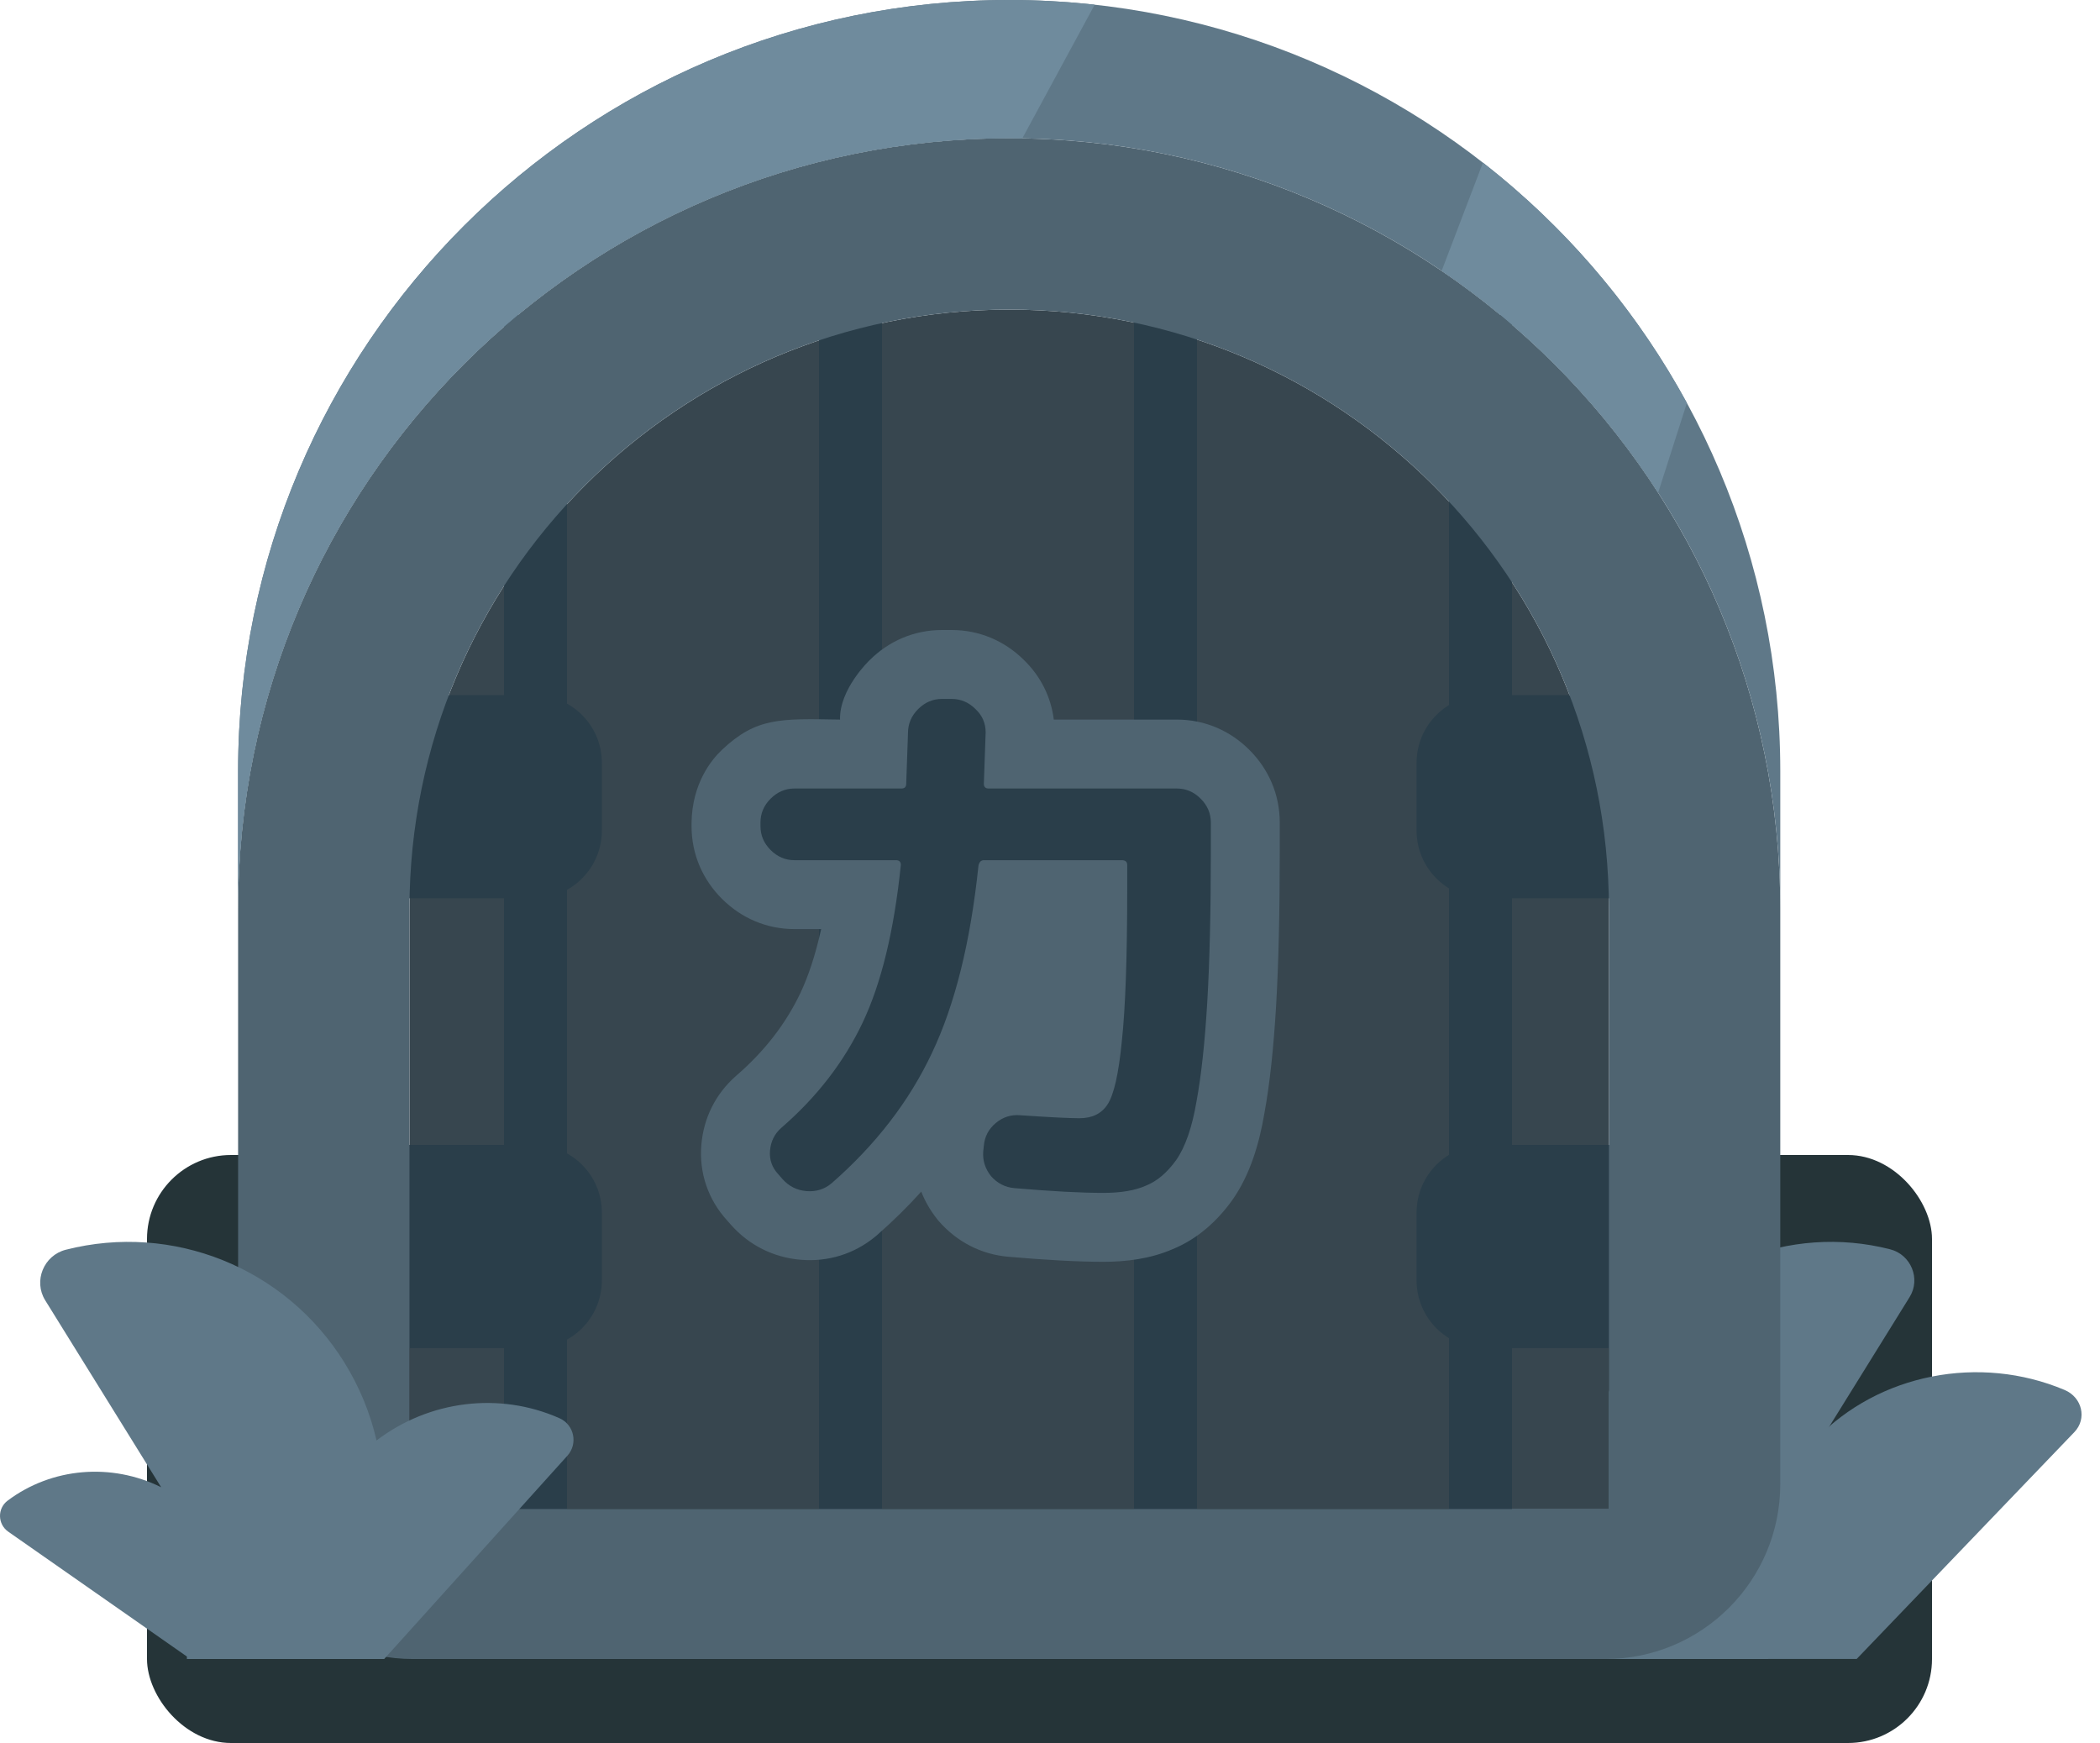 <svg width="100" height="83" viewBox="0 0 100 83" fill="none" xmlns="http://www.w3.org/2000/svg"><rect x="7" y="55" width="85" height="28" rx="4" fill="#253438"/><path d="M76.033 68.068C76.313 66.853 76.793 65.668 77.478 64.564C80.134 60.282 85.216 58.267 90.006 59.49C91.003 59.745 91.472 60.897 90.934 61.766L85.719 70.172C87.956 69.063 90.637 69.283 92.624 70.774C93.093 71.126 93.079 71.833 92.596 72.171L84.563 77.785C84.569 78.233 84.43 78.655 84.187 79H76.489C76.441 78.891 76.403 78.776 76.374 78.657L67.45 68.755C66.963 68.215 67.143 67.361 67.805 67.067C70.515 65.865 73.675 66.272 76.033 68.068Z" fill="#5F7888"/><path d="M83.824 74.5C83.946 72.35 84.832 70.237 86.457 68.544C89.47 65.404 94.272 64.484 98.313 66.188C99.154 66.542 99.39 67.559 98.779 68.196L88.414 78.998H80.561L73.577 71.776C73.141 71.324 73.302 70.61 73.895 70.365C76.746 69.186 80.151 69.858 82.302 72.082C82.999 72.802 83.508 73.628 83.824 74.5Z" fill="#5F7888"/><path d="M19.498 43.301C19.498 27.528 32.284 14.742 48.057 14.742C63.829 14.742 76.615 27.528 76.615 43.301V71.859H19.498V43.301Z" fill="#37464F"/><rect x="24" y="15" width="3" height="57.117" fill="#2A3E4A"/><rect x="39" y="15" width="3" height="57.117" fill="#2A3E4A"/><rect x="54" y="15" width="3" height="57.117" fill="#2A3E4A"/><rect x="69" y="15" width="3" height="57.117" fill="#2A3E4A"/><path d="M13.31 57.745C13.31 55.963 14.754 54.52 16.535 54.52H25.435C27.216 54.52 28.66 55.963 28.66 57.745V60.969C28.66 62.751 27.216 64.195 25.435 64.195H16.535C14.754 64.195 13.31 62.751 13.31 60.969V57.745Z" fill="#2A3E4A"/><path d="M13.31 36.327C13.31 34.545 14.754 33.102 16.535 33.102H25.435C27.216 33.102 28.66 34.545 28.66 36.327V39.552C28.66 41.333 27.216 42.776 25.435 42.776H16.535C14.754 42.776 13.31 41.333 13.31 39.552V36.327Z" fill="#2A3E4A"/><path d="M67.456 57.745C67.456 55.963 68.9 54.52 70.681 54.52H78.581C80.362 54.52 81.806 55.963 81.806 57.745V60.969C81.806 62.751 80.362 64.195 78.581 64.195H70.681C68.9 64.195 67.456 62.751 67.456 60.969V57.745Z" fill="#2A3E4A"/><path d="M67.456 36.327C67.456 34.545 68.9 33.102 70.681 33.102H78.581C80.362 33.102 81.806 34.545 81.806 36.327V39.552C81.806 41.333 80.362 42.776 78.581 42.776H70.681C68.9 42.776 67.456 41.333 67.456 39.552V36.327Z" fill="#2A3E4A"/><path fill-rule="evenodd" clip-rule="evenodd" d="M48.056 6.584C27.777 6.584 11.338 23.023 11.338 43.302V70.669C11.338 75.271 15.068 79.001 19.669 79.001H76.443C81.044 79.001 84.775 75.271 84.775 70.669V43.302C84.775 23.023 68.335 6.584 48.056 6.584ZM48.057 14.742C32.284 14.742 19.498 27.528 19.498 43.301V71.859H76.615V43.301C76.615 27.528 63.829 14.742 48.057 14.742Z" fill="#4F6471"/><path d="M48.056 0C27.777 0 11.338 16.439 11.338 36.718V43.302C11.338 23.023 27.777 6.584 48.056 6.584C68.335 6.584 84.775 23.023 84.775 43.302V36.718C84.775 16.439 68.335 0 48.056 0Z" fill="#5F7888"/><path d="M52.129 0.223L48.681 6.589C48.473 6.586 48.265 6.584 48.056 6.584C27.777 6.584 11.338 23.023 11.338 43.302V36.718C11.338 16.439 27.777 0 48.056 0C49.433 0 50.792 0.076 52.129 0.223Z" fill="#6F8B9D"/><path d="M34.376 42.798C33.469 41.892 32.931 40.69 32.931 39.34C32.931 39.34 32.93 39.236 32.931 39.169C32.962 37.311 33.869 36.189 34.375 35.71C36.021 34.156 37.151 34.219 40.002 34.266C39.964 32.813 41.402 31.445 41.402 31.445C42.308 30.538 43.511 30 44.86 30H45.315C46.647 30 47.836 30.524 48.739 31.41C49.54 32.18 50.045 33.169 50.181 34.266H56.038C57.388 34.266 58.59 34.804 59.496 35.711C60.403 36.618 60.941 37.82 60.941 39.169V40.478C60.941 43.433 60.884 45.921 60.765 47.925C60.647 49.901 60.467 51.614 60.208 53.024C59.964 54.458 59.533 55.925 58.702 57.116L58.688 57.136L58.675 57.155C57.995 58.101 57.068 58.984 55.827 59.49C54.76 59.95 53.607 60.086 52.54 60.086C51.343 60.086 49.825 60.002 48.02 59.846L48.017 59.846C46.707 59.732 45.573 59.126 44.739 58.188L44.676 58.117L44.617 58.041C44.303 57.645 44.051 57.209 43.869 56.744C43.218 57.468 42.514 58.159 41.758 58.82L41.729 58.846L41.699 58.87C40.675 59.723 39.418 60.097 38.131 59.989C36.836 59.881 35.676 59.301 34.813 58.33L34.804 58.321L34.626 58.117C33.724 57.13 33.281 55.854 33.399 54.5C33.508 53.242 34.07 52.096 35.038 51.243L35.05 51.232L35.062 51.222C36.431 50.037 37.43 48.727 38.112 47.29C38.489 46.498 38.826 45.491 39.103 44.243H37.835C36.485 44.243 35.283 43.705 34.376 42.798Z" fill="#4F6471"/><path d="M37.834 40.962C37.398 40.962 37.019 40.8 36.696 40.478C36.374 40.156 36.213 39.776 36.213 39.34V39.169C36.213 38.733 36.374 38.354 36.696 38.032C37.019 37.709 37.398 37.548 37.834 37.548H42.925C43.077 37.548 43.153 37.472 43.153 37.321C43.21 35.785 43.238 34.979 43.238 34.903C43.238 34.467 43.399 34.088 43.722 33.765C44.044 33.443 44.423 33.282 44.859 33.282H45.315C45.751 33.282 46.13 33.443 46.452 33.765C46.775 34.069 46.936 34.438 46.936 34.875C46.936 34.969 46.907 35.785 46.85 37.321C46.85 37.472 46.926 37.548 47.078 37.548H56.038C56.474 37.548 56.853 37.709 57.175 38.032C57.498 38.354 57.659 38.733 57.659 39.169V40.478C57.659 43.398 57.602 45.816 57.488 47.731C57.374 49.646 57.204 51.22 56.976 52.452C56.767 53.685 56.445 54.614 56.009 55.24C55.573 55.847 55.089 56.254 54.559 56.463C54.047 56.69 53.373 56.804 52.539 56.804C51.477 56.804 50.065 56.728 48.301 56.577C47.865 56.539 47.495 56.349 47.192 56.008C46.907 55.648 46.784 55.249 46.822 54.813L46.85 54.557C46.888 54.121 47.078 53.761 47.419 53.476C47.761 53.192 48.149 53.069 48.586 53.107C49.97 53.201 50.908 53.249 51.401 53.249C52.008 53.249 52.454 53.031 52.738 52.595C53.041 52.139 53.269 51.135 53.421 49.58C53.591 48.006 53.677 45.588 53.677 42.327V41.189C53.677 41.037 53.591 40.962 53.421 40.962H46.85C46.718 40.962 46.632 41.047 46.594 41.217C46.215 44.858 45.476 47.835 44.376 50.148C43.295 52.443 41.702 54.51 39.597 56.349C39.256 56.633 38.858 56.757 38.403 56.719C37.948 56.681 37.569 56.491 37.265 56.15L37.066 55.922C36.763 55.6 36.63 55.221 36.668 54.785C36.706 54.349 36.886 53.988 37.208 53.704C38.896 52.244 40.185 50.575 41.077 48.698C41.968 46.821 42.575 44.318 42.897 41.189C42.897 41.037 42.821 40.962 42.669 40.962H37.834Z" fill="#2A3E4A"/><path d="M70.616 7.746L68.65 12.898C72.757 15.686 76.27 19.284 78.959 23.463L80.328 19.19C77.905 14.738 74.587 10.842 70.616 7.746Z" fill="#6F8B9D"/><path d="M17.93 68.593C17.634 67.307 17.126 66.053 16.4 64.883C13.588 60.349 8.207 58.216 3.135 59.511C2.08 59.78 1.582 61.001 2.153 61.92L7.674 70.821C5.306 69.647 2.467 69.88 0.363 71.459C-0.133 71.832 -0.118 72.58 0.393 72.937L8.899 78.882C8.898 78.921 8.899 78.961 8.9 79H18.295L27.018 69.321C27.533 68.749 27.343 67.844 26.642 67.534C23.772 66.261 20.427 66.692 17.93 68.593Z" fill="#5F7888"/></svg>